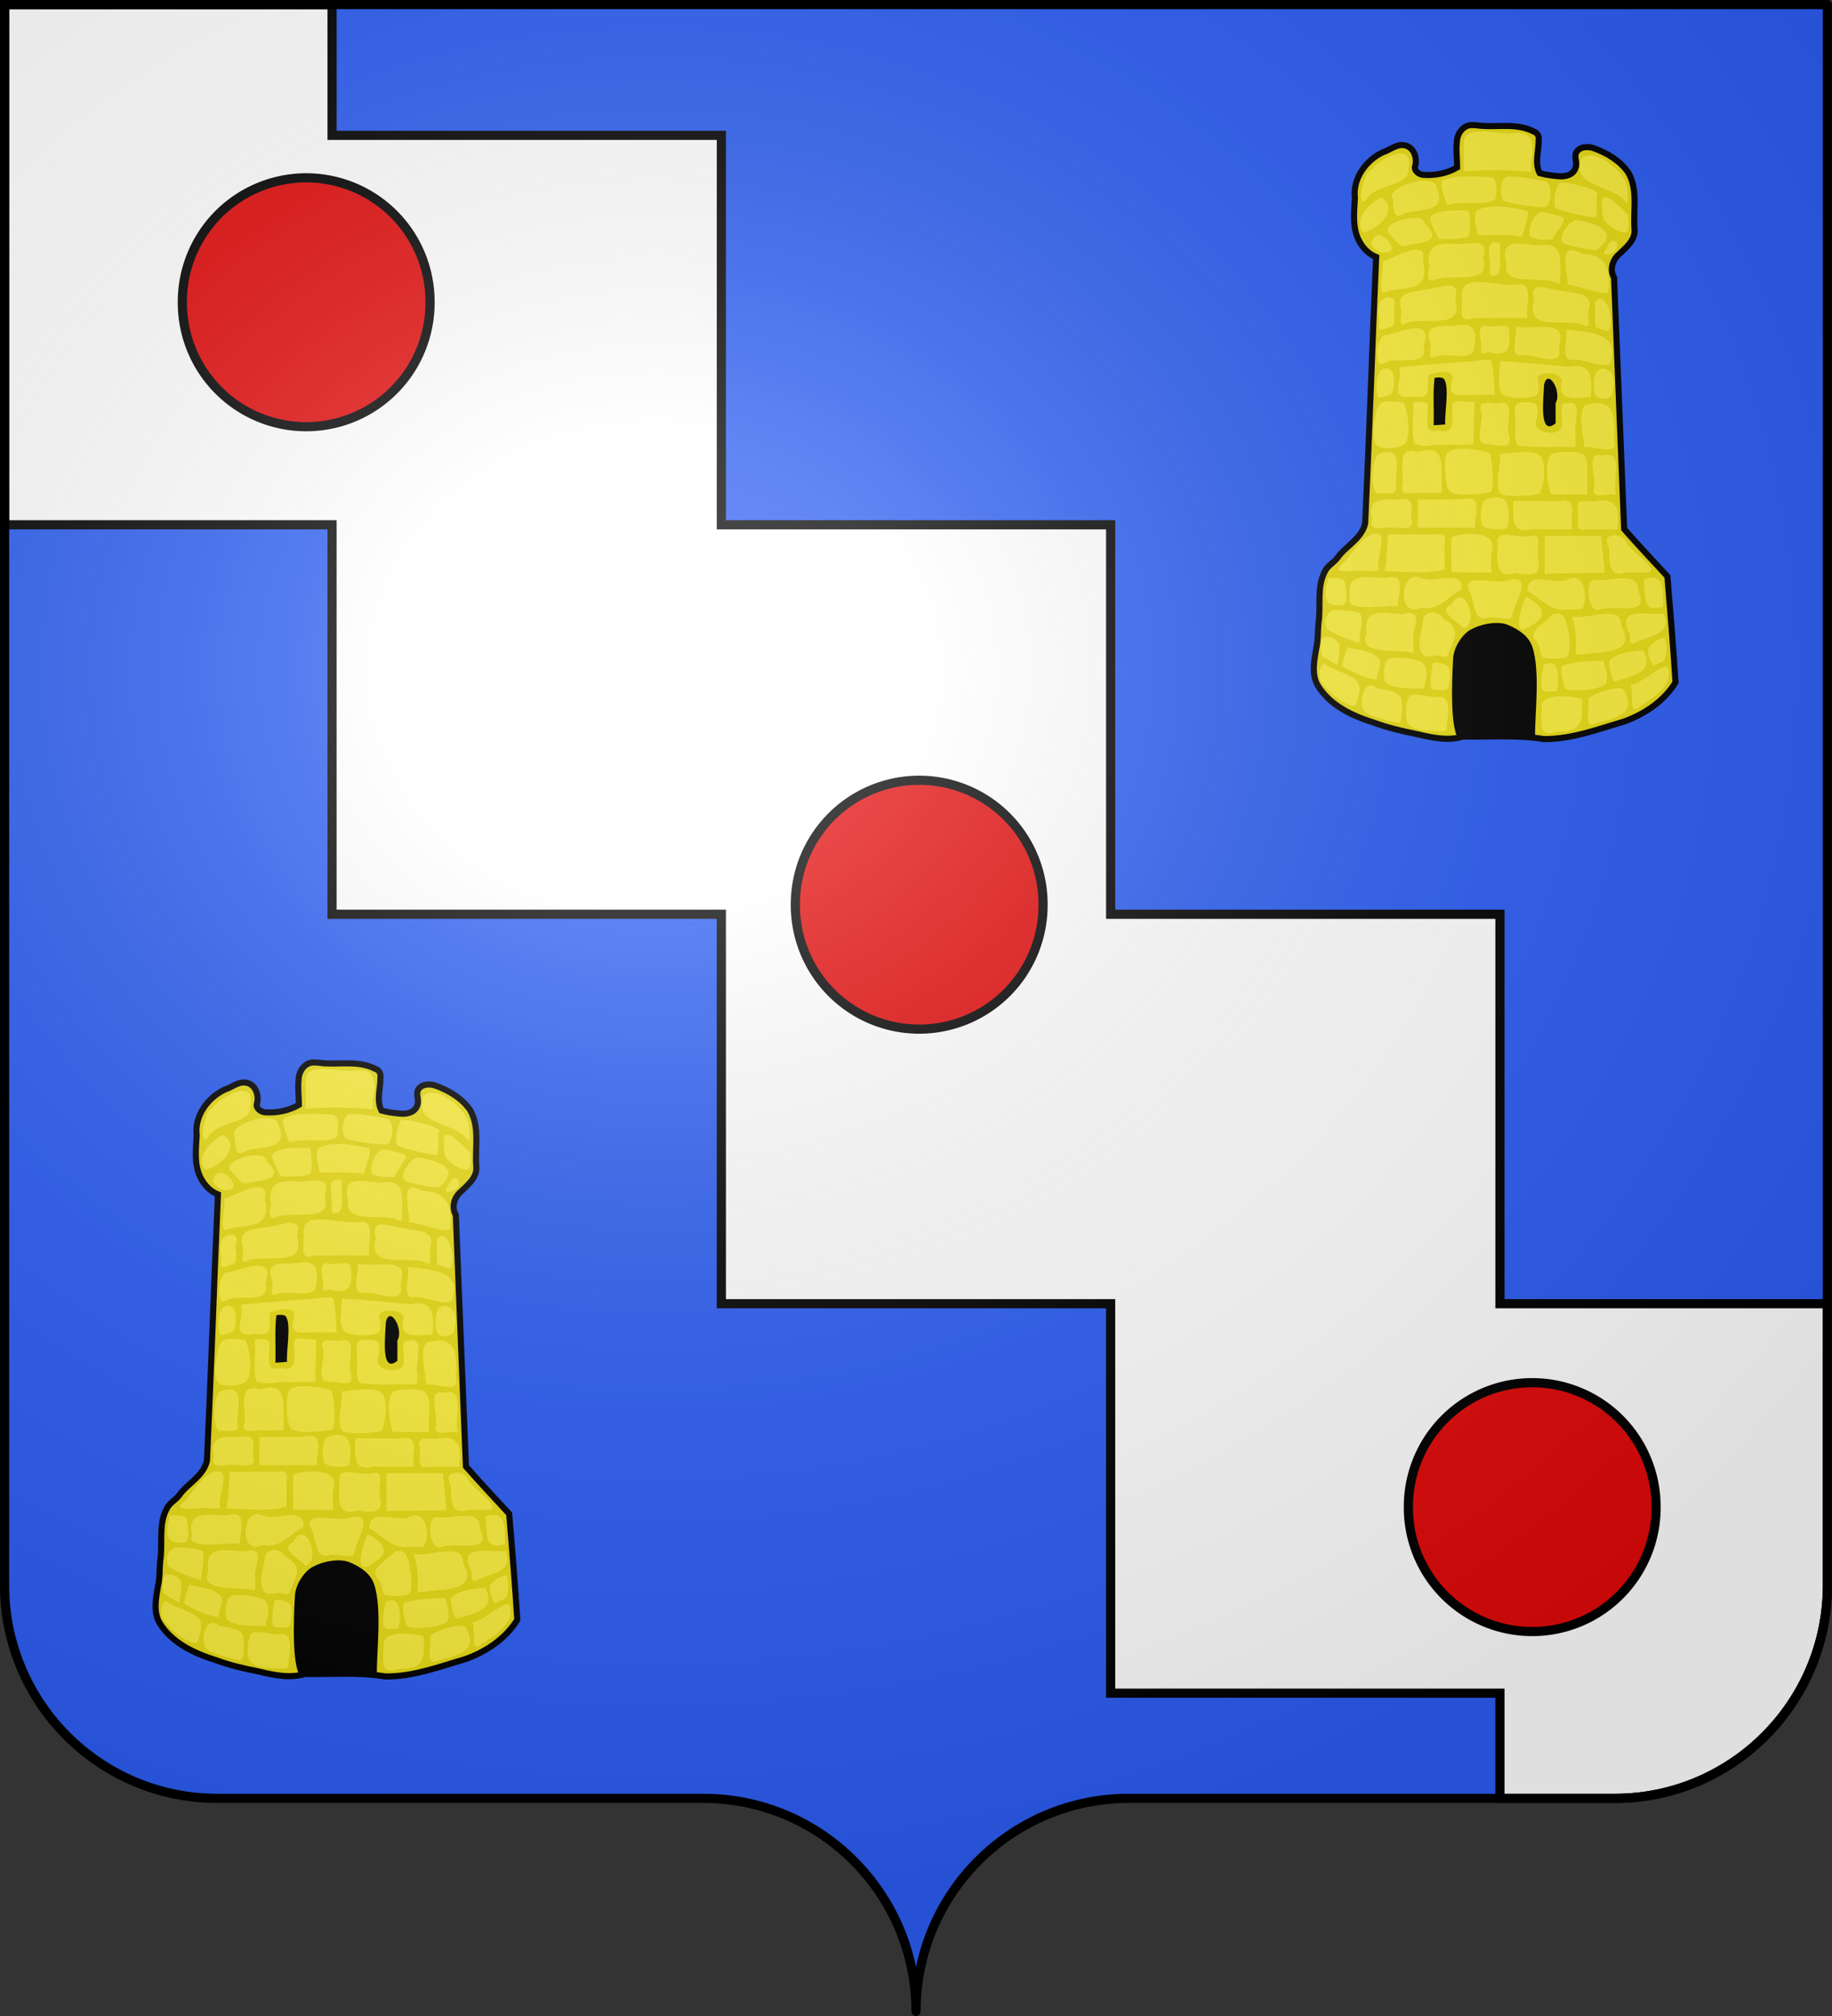 <?xml version="1.0" encoding="UTF-8" standalone="no"?>
<svg
   xmlns:dc="http://purl.org/dc/elements/1.1/"
   xmlns:cc="http://creativecommons.org/ns#"
   xmlns:rdf="http://www.w3.org/1999/02/22-rdf-syntax-ns#"
   xmlns:svg="http://www.w3.org/2000/svg"
   xmlns="http://www.w3.org/2000/svg"
   xmlns:xlink="http://www.w3.org/1999/xlink"
   xmlns:sodipodi="http://sodipodi.sourceforge.net/DTD/sodipodi-0.dtd"
   xmlns:inkscape="http://www.inkscape.org/namespaces/inkscape"
   height="660"
   width="600"
   version="1.0"
   id="svg2"
   sodipodi:version="0.32"
   inkscape:version="0.48.1 "
   sodipodi:docname="[En accolade] Simple.svg"
   inkscape:output_extension="org.inkscape.output.svg.inkscape"
   sodipodi:modified="true">
  <rect width="100%" height="100%" fill="#333333" stroke="none"/>
  <sodipodi:namedview
     inkscape:window-height="1018"
     inkscape:window-width="1920"
     inkscape:pageshadow="2"
     inkscape:pageopacity="0.0"
     guidetolerance="10.0"
     gridtolerance="10.0"
     objecttolerance="10.0"
     borderopacity="1.0"
     bordercolor="#666666"
     pagecolor="#ffffff"
     id="base"
     showgrid="false"
     height="660px"
     inkscape:zoom="1.2818182"
     inkscape:cx="434.65872"
     inkscape:cy="361.39558"
     inkscape:window-x="-8"
     inkscape:window-y="-8"
     inkscape:current-layer="layer2"
     inkscape:window-maximized="1" />
  <desc
     id="desc4">Flag of Canton of Valais (Wallis)</desc>
  <defs
     id="defs6">
    <linearGradient
       id="linearGradient2893">
      <stop
         style="stop-color:white;stop-opacity:0.314;"
         offset="0"
         id="stop2895" />
      <stop
         id="stop2897"
         offset="0.19"
         style="stop-color:white;stop-opacity:0.251;" />
      <stop
         style="stop-color:#6b6b6b;stop-opacity:0.125;"
         offset="0.6"
         id="stop2901" />
      <stop
         style="stop-color:black;stop-opacity:0.125;"
         offset="1"
         id="stop2899" />
    </linearGradient>
    <radialGradient
       inkscape:collect="always"
       xlink:href="#linearGradient2893"
       id="radialGradient11919"
       gradientUnits="userSpaceOnUse"
       gradientTransform="matrix(1.551,0,0,1.35,-227.894,-51.264)"
       cx="285.186"
       cy="200.448"
       fx="285.186"
       fy="200.448"
       r="300" />
  </defs>
  <g
     inkscape:groupmode="layer"
     id="layer1"
     inkscape:label="Fond écu"
     sodipodi:insensitive="true">
    <path
       id="path2014"
       style="fill:#2b5df2;fill-opacity:1;fill-rule:nonzero;stroke:none"
       d="m 300,658.499 c 0,-38.504 31.203,-69.754 69.65,-69.754 38.447,0 120.753,0 159.2,0 38.447,0 69.65,-31.25 69.65,-69.754 l 0,-517.492 -597,1.99e-5 -9.9e-6,517.492 c 0,38.504 31.203,69.754 69.65,69.754 38.447,0 120.753,0 159.2,0 38.447,0 69.65,31.25 69.65,69.754 z"
       sodipodi:nodetypes="cssccccssc"
       inkscape:connector-curvature="0" />
    <path
       style="fill:#ffffff;fill-opacity:1;fill-rule:evenodd;stroke:#000000;stroke-width:3;stroke-miterlimit:4;stroke-dasharray:none;display:inline"
       d="m 1.5,1.5 0,170.312 107.25,0 0,127.5 127.5,0 0,127.5 127.5,0 0,127.5 127.5,0 0,34.438 37.594,0 C 567.291,588.75 598.5,557.504 598.5,519 l 0,-92.188 -107.25,0 0,-127.5 -127.5,0 0,-127.5 -127.5,0 0,-127.5 -127.5,0 0,-42.812 -107.25,0 z"
       id="path2855-5"
       inkscape:connector-curvature="0" />
    <path
       sodipodi:type="arc"
       style="fill:#e20909;fill-opacity:1;fill-rule:evenodd;stroke:#000000;stroke-width:3.955;stroke-linecap:butt;stroke-linejoin:miter;stroke-miterlimit:4;stroke-opacity:1;stroke-dasharray:none"
       id="path3823"
       sodipodi:cx="128.33333"
       sodipodi:cy="136.52483"
       sodipodi:rx="53.439716"
       sodipodi:ry="53.439716"
       d="m 181.773,136.525 a 53.44,53.44 0 1 1 -106.879,0 53.44,53.44 0 1 1 106.879,0 z"
       transform="matrix(0.759,0,0,0.759,203.646,192.557)" />
    <path
       transform="matrix(0.759,0,0,0.759,404.414,389.779)"
       d="m 181.773,136.525 a 53.44,53.44 0 1 1 -106.879,0 53.44,53.44 0 1 1 106.879,0 z"
       sodipodi:ry="53.439716"
       sodipodi:rx="53.439716"
       sodipodi:cy="136.52483"
       sodipodi:cx="128.33333"
       id="path3033"
       style="fill:#e20909;fill-opacity:1;fill-rule:evenodd;stroke:#000000;stroke-width:3.955;stroke-linecap:butt;stroke-linejoin:miter;stroke-miterlimit:4;stroke-opacity:1;stroke-dasharray:none"
       sodipodi:type="arc" />
    <path
       sodipodi:type="arc"
       style="fill:#e20909;fill-opacity:1;fill-rule:evenodd;stroke:#000000;stroke-width:3.955;stroke-linecap:butt;stroke-linejoin:miter;stroke-miterlimit:4;stroke-opacity:1;stroke-dasharray:none"
       id="path3035"
       sodipodi:cx="128.33333"
       sodipodi:cy="136.52483"
       sodipodi:rx="53.439716"
       sodipodi:ry="53.439716"
       d="m 181.773,136.525 a 53.44,53.44 0 1 1 -106.879,0 53.44,53.44 0 1 1 106.879,0 z"
       transform="matrix(0.759,0,0,0.759,2.879,-4.664)" />
  </g>
  <g
     inkscape:groupmode="layer"
     id="layer2"
     inkscape:label="Meubles"
     sodipodi:insensitive="true">
    <g
       id="g4907"
       transform="matrix(0.23,0,0,0.23,25.687,314.69)">
      <path
         inkscape:connector-curvature="0"
         id="path4415"
         style="fill:#fcef3c;fill-opacity:1;stroke:none"
         d="m 336.566,146.121 c -11.074,-0.847 -19.539,8.588 -20.464,19.004 -2.259,13.312 -0.377,26.855 0.174,40.232 -13.023,8.386 -29.079,11.493 -44.471,12.056 -8.358,0.383 -20.001,-3.049 -20.047,-13.133 3.276,-10.441 0.73,-25.152 -11.118,-28.906 -10.886,-3.62 -19.526,5.193 -29.321,8.188 -24.138,10.646 -44.016,35.575 -40.929,63.105 0.136,12.713 -2.622,25.754 -0.627,38.629 1.545,19.278 12.25,38.436 30.957,45.344 -5.571,126.551 -9.871,253.172 -15.565,379.706 -3.973,21.479 -24.981,32.587 -38.044,48.084 -3.33,5.08 -7.227,9.146 -12.264,12.542 -15.794,14.624 -14.802,38.249 -14.998,58.125 0.435,10.927 -1.278,21.757 -2.2,32.485 1.729,25.404 -11.887,51.265 -2.328,75.983 14.137,25.864 41.287,41.345 68.205,51 20.39,6.88 40.832,14.412 62.16,17.853 24.889,5.398 51.271,13.982 76.599,6.018 37.971,0.911 76.358,-2.861 113.957,3.613 38.255,0.796 74.564,-13.112 110.769,-23.399 30.067,-10.148 58.79,-28.355 75.905,-55.745 -3.221,-49.877 -7.325,-99.691 -11.465,-149.499 -20.613,-22.427 -41.627,-44.501 -61.634,-67.471 -4.923,-119.407 -9.594,-238.823 -14.384,-358.235 -5.794,-10.545 -3.459,-24.094 5.177,-32.38 9.477,-10.71 24.916,-19.935 23.973,-36.272 -2.349,-26.702 5.423,-55.983 -8.651,-80.43 -9.836,-14.582 -25.697,-24.04 -41.379,-31.303 -8.796,-3.652 -22.346,-7.302 -28.663,1.946 -3.859,4.858 0.682,11.28 -0.625,17.024 0.152,10.613 -9.524,18.525 -19.699,18.483 -11.887,0.886 -23.536,-1.984 -35.16,-4.065 -8.224,-13.191 -2.948,-29.788 -2.64,-44.332 -0.049,-5.131 2.123,-12.066 -4.134,-14.384 -18.83,-11 -41.732,-8.223 -62.675,-8.51 -8.363,0.921 -16.189,-1.175 -24.391,-1.357 z" />
      <path
         inkscape:connector-curvature="0"
         id="path4417"
         style="fill:#e9db13;fill-opacity:1;stroke:none"
         d="m 419.34,196.522 c -0.112,4.771 -0.224,9.543 -0.336,14.314 -31.701,-3.169 -63.697,-3.105 -95.487,-1.126 0,-12.961 0,-25.923 0,-38.884 -2.102,-29.02 48.772,-12.834 67.391,-14.721 32.562,-5.648 32.89,14.967 28.432,40.416 z m -234.239,53.474 c -16.15,17.565 -4.765,-39.657 5.174,-40.719 13.013,-17.279 64.02,-45.013 54.212,-2.072 1.997,25.28 -46.946,19.24 -59.386,42.791 z m 370.819,-17.195 c 0.633,5.753 2.339,21.07 -0.367,23.25 -18.732,-29.719 -79.667,-20.246 -64.374,-64.004 16.263,-17.458 61.418,16.706 64.741,40.754 z m -255.972,25.301 c -7.216,-18.736 -11.5,-33.284 -6.031,-35.415 23.028,-8.972 50.299,-4.378 67.445,-4.538 9.515,-0.089 9.806,16.007 7.138,31.304 -13.612,11.128 -48.292,0.904 -68.552,8.649 z M 442.144,225.455 c 7.487,7.566 5.921,30.285 -2.262,35.466 -12.435,0.711 -47.381,-4.121 -59.764,-8.85 -6.502,-8.18 -4.471,-29.635 4.139,-34.236 6.461,-2.608 50.348,3.919 57.887,7.62 z M 239.3,269.591 C 218.629,282.948 225.599,256.19 220.947,244.85 c 2.193,-15.985 61.595,-32.806 63.686,-11.879 16.028,36.391 -22.678,29.926 -45.333,36.62 z m 275.17,-28.257 c -4.466,3.92 1.151,32.932 -4.679,34.657 -10.982,-1.485 -47.641,-8.542 -55.973,-14.376 -3.706,-9.743 0.172,-26.781 5.416,-35.075 8.246,-3.272 51.546,8.08 55.237,14.794 z m -333.538,55.664 c -15.785,-15.003 5.86,-41.152 25.016,-49.883 24.504,14.183 0.596,43.007 -25.016,49.883 z m 376.325,-25.432 c 0.271,7.16 2.934,19.567 -1.892,25.022 -6.35,2.498 -25.283,-6.651 -32.311,-17.556 -2.733,-4.996 -4.48,-27.27 -1.223,-31.7 6.219,-4.698 25.575,14.85 35.425,24.235 z m -144.074,-5.319 c 6.096,1.62 -4.225,25.484 -6.791,36.777 -20.611,-3.702 -41.6,-2.033 -62.422,-2.34 -3.327,-8.653 -7.186,-31.019 -2.236,-34.5 15.853,-11.15 54.231,-4.512 71.449,0.063 z m -83.372,35.947 c -5.685,4.536 -33.521,5.071 -42.205,3.432 -3.466,-6.801 -12.902,-24.961 -11.823,-30.382 6.516,-11.065 44.949,-10.395 54.349,-9.039 3.431,16.544 2.677,30.776 -0.321,35.989 z m 119.894,5.171 c -10.179,0.289 -22.882,0.061 -31.932,-4.539 -3.488,-9.443 3.897,-31.346 15.452,-34.847 3.89,-0.687 28.287,5.344 32.111,8.146 3.216,6.423 -11.873,20.771 -15.631,31.241 z m -203.733,7.036 c -13.299,6.894 -19.731,-7.31 -27.876,-14.804 -18.839,-14.685 47.042,-34.968 49.74,-15.384 25.649,24.732 0.194,27.125 -21.864,30.188 z m 266.89,7.644 c -5.36,0.686 -46.964,-6.07 -49.94,-11.896 -3.794,-10.962 13.411,-34.082 24.58,-30.267 14.025,2.261 33.575,7.795 38.48,17.65 3.234,6.497 -1.22,15.46 -13.121,24.514 z m -302.43,3.014 c -5.274,5.214 -25.117,-12.699 -17.176,-16.085 7.33,-25.368 46.032,18.135 17.176,16.085 z m 318.514,3.109 c -8.57,2.413 -5.634,-5.489 -2.362,-8.308 10.859,-27.144 27.816,2.687 2.362,8.308 z m -158.161,29.422 c -10.018,2.436 -10.894,0.339 -10.127,-8.514 1.926,-15.348 -10.59,-44.449 14.687,-37.069 -2.374,14.268 3.565,37.163 -4.56,45.583 z m -90.869,7.588 c -12.061,3.548 -5.775,-18.819 -5.49,-19.342 -5.801,-27.514 9.283,-34.82 35.904,-32.712 16.58,3.093 51.696,-12.352 40.335,19.947 12.571,42.751 -46.212,19.796 -70.749,32.108 z m 180.706,0.055 0,0 -0.151,4.52 -4.652,-0.783 c -21.033,-12.011 -77.901,7.438 -71.722,-28.788 -10.856,-35.823 21.53,-27.409 44.655,-24.638 38.314,-7.479 32.075,22.112 31.869,49.689 z m -250.612,17.408 c -10.472,-1.293 0.377,-33.314 -2.342,-44.33 13.874,-4.544 65.634,-34.458 57.556,-1.049 11.337,48.699 -28.961,34.704 -55.214,45.379 z m 318.989,-0.176 c -11.927,3.434 -39.863,-9.553 -57.687,-11.163 0.418,-18.981 -15.995,-64.358 20.084,-44.124 35.299,-0.244 42,25.17 37.603,55.287 z m -156.478,36.272 c -12.241,0.004 -24.483,0.035 -36.724,0.16 -22.867,8.703 -13.075,-16.002 -15.055,-28.91 -5.487,-39.467 53.845,-13.944 78.685,-18.931 26.105,-3.155 10.847,30.977 14.7,47.681 -13.869,0 -27.737,0 -41.606,0 z m -132.665,7.786 c -11.271,6.491 -3.584,-14.785 -5.837,-20.005 -8.233,-26.538 17.926,-24.774 37.629,-28.599 18.956,-2.247 48.449,-16.89 39.64,13.576 13.097,46.675 -45.087,24.147 -71.432,35.028 z M 500.845,408.732 c -2.195,5.919 6.049,29.036 -8.06,19.559 -26.42,-9.525 -82.009,11.07 -69.208,-34.414 -9.03,-30.79 20.654,-15.963 39.64,-13.734 19.648,3.868 46.171,1.789 37.628,28.589 z m -285.171,23.41 c -18.068,8.398 -11.268,-0.75 -12.608,-13.726 -1.56,-7.82 -1.524,-19.417 2.662,-24.057 6.841,-7.583 23.47,-8.64 18.751,8.352 -2.427,10.187 6.479,28.787 -8.805,29.43 z m 315.197,2.022 c -0.496,8.22 -14.536,-2.377 -20.298,-2.455 -0.083,-11.751 -0.166,-23.501 -0.248,-35.252 14.14,-19.567 27.416,21.038 20.546,37.707 z m -169.554,33.77 c -0.927,-3.224 -15.354,5.167 -13.284,-1.661 3.184,-11.948 -10.714,-40.308 9.266,-35.862 9.332,2.743 30.729,-6.26 30.486,5.806 2.981,22.596 0.087,38.423 -26.468,31.716 z m -80.048,6.406 c -11.672,5.585 -2.205,-15.926 -5.559,-19.843 -10.86,-28.631 15,-23.674 34.652,-24.729 24.506,-5.555 33.374,5.204 27.959,29.798 2.01,23.775 -41.484,6.362 -57.053,14.774 z m 177.884,-17.619 c 0,2.056 0,4.111 0,6.167 5.582,29.785 -39.675,3.731 -56.6,9.439 -14.02,-2.766 -2.235,-29.132 -4.979,-42.051 21.775,7.393 74.583,-12.718 61.579,26.445 z M 209.282,483.504 c -14.956,9.352 -9.843,-45.392 4.154,-40.293 23.164,-5.658 67.1,-25.882 52.824,15.958 7.428,31.799 -39.504,12.424 -56.979,24.335 z m 323.599,-2.923 c -2.412,14.436 -42.919,-6.393 -57.652,-2.063 -15.382,-2.472 -1.588,-34.005 -6.625,-43.45 29.049,4.335 77.247,2.548 64.277,45.513 z m -280.181,49.781 c -39.319,6.781 -14.746,-21.638 -21.547,-41.581 34.299,-3.121 71.155,-6.26 105.52,-8.611 12.346,-1.64 25.377,-3.436 26.218,0.054 2.438,10.125 4.156,28.826 4.518,48.025 -12.192,0 -24.385,0 -36.577,0 -14.753,0.966 -30.493,2.864 -24.81,-17.118 8.143,-22.242 -21.475,-15.738 -32.743,-11.316 -4.195,14.017 7.952,36.113 -20.578,30.547 z m 251.667,-0.029 0,0 -0.437,1.722 -5.664,-0.291 c -22.53,2.091 -42.599,2.338 -35.221,-24.25 -0.773,-12.86 -30.569,-12.463 -35.021,-4.62 1.58,9.833 4.476,23.182 -1.772,26.147 -11.044,5.24 -41.17,5.112 -48.317,-2.805 -7.654,-8.48 -3.342,-30.5 -2.493,-46.166 32.322,1.9 64.563,5.09 96.812,7.972 33.602,-6.309 33.914,14.405 32.112,42.292 z m -288.743,-1.454 c -3.568,1.723 -13.096,3.647 -14.452,2.243 -2.199,-6.376 -3.658,-26.838 2.592,-35.668 3.283,-4.639 9.834,-6.932 15.42,-2.74 8.607,6.458 5.375,38.967 -3.56,36.165 z m 318.919,-30.393 c 4.99,10.598 0.871,19.166 0.169,29.787 -5.563,5.875 -16.84,7.327 -21.93,2.766 -6.379,-5.717 -5.103,-26.137 -1.266,-34.119 5.843,-10.19 17.694,-6.428 23.026,1.566 z m -238.141,68.889 c -5.026,0.603 -10.093,0.728 -15.142,1.041 0.801,-20.21 -1.185,-43.04 1.33,-61.639 4.742,-0.718 10.399,-0.997 12.349,1.791 7.254,10.372 0.246,45.463 1.463,58.806 z M 453.595,539.955 c 0,8.826 0,17.652 0,26.479 -22.517,18.437 -15.699,-33.776 -15.229,-50.328 4.673,-23.723 24.229,8.545 15.229,23.849 z m -65.858,44.855 0.03,1.489 c 7.241,23.653 -19.326,10.832 -32.808,11.992 -18.765,-0.012 -1.402,-35.548 -7.126,-48.216 -4.42,-17.074 16.698,-7.929 26.743,-10.152 24.081,-5.168 7.543,31.217 13.161,44.888 z m -92.112,14.52 c -12.158,-2.056 -26.789,5.137 -41.881,-1.263 -5.512,-7.418 -1.122,-43.121 -2.62,-58.288 -0.507,-1.788 25.488,-5.132 20.696,6.483 1.716,12.934 -7.713,39.921 15.818,32.418 27.129,7.459 18.336,-19.714 19.177,-34.891 -0.322,-12.704 22.157,-3.105 31.768,-6.092 -0.435,20.313 -0.864,40.627 -1.29,60.94 -13.889,0.23 -27.778,0.461 -41.668,0.691 z m 187.08,-12.018 c -0.319,5.019 0.146,10.161 -0.839,15.119 -26.118,-0.625 -55.78,1.245 -80.643,-2.089 -5.826,-4.469 -4.988,-15.63 -4.224,-26.719 1.172,-10.691 -4.102,-27.689 2.366,-33.194 3.571,-2.242 22.183,-2.378 26.031,0.375 4.098,3.847 3.269,12.514 2.299,21.318 -11.19,22.103 36.993,27.34 35.35,8.709 2.797,-9.056 -5.982,-30.538 5.088,-30.712 28.713,-6.957 9.785,31.306 14.571,47.195 z M 237.428,599.276 c -10.161,6.193 -31.961,6.629 -38.061,0.627 -9.183,-9.036 -2.42,-42.468 1.874,-54.553 3.616,-10.175 20.197,-8.467 36.502,-6.421 5.13,8.837 12.845,52.326 -0.315,60.347 z m 299.876,-6.128 c 8.107,23.719 -31.271,6.175 -42.098,9.7 0.014,-11.257 -13.582,-60.952 6.334,-61.504 38.284,-9.053 37.547,22.567 35.764,51.804 z m -244.81,73.923 c -9.43,1.255 -18.997,0.42 -28.476,0.705 -9.63,-2.825 -32.7,7.458 -28.207,-9.141 4.702,-19.092 -11.978,-59.456 22.892,-49.02 43.54,-14.764 30.917,28.872 33.791,57.457 z m -66.046,-14.721 -0.037,1.767 -0.043,2.031 c 5.284,18.217 -14.521,10.807 -25.724,12.184 -10.731,-3.179 -8.636,-51.945 1.619,-56.147 33.599,-11.7 25.356,16.988 24.185,40.165 z m 133.807,-41.165 c 3.584,5.372 7.289,53.429 0.746,55.587 -15.36,3.09 -51.188,6.18 -58.299,-1.853 -7.479,-8.449 -7.735,-48.011 -2.583,-54.33 8.215,-10.077 47.826,-5.184 60.137,0.596 z m 138.697,45.612 c 0.11,4.401 0.22,8.802 0.33,13.202 -17.231,-0.04 -34.463,0.108 -51.692,-0.14 -3.752,-9.154 -11.325,-46.352 1.043,-57.436 5.676,-3.875 37.989,-4.517 44.407,0.118 9.015,7.856 6.511,27.151 5.913,44.255 z m 41.374,11.952 -0.013,1.807 -1.561,0 c -9.66,-3.023 -32.369,7.283 -30.164,-7.859 5.067,-15.604 -14.297,-55.737 13.16,-48.319 30.986,-7.671 12.175,36.878 18.578,54.372 z m -108.948,-0.395 c -8.896,3.843 -43.465,4.993 -53.512,1.464 -12.536,-8.851 -1.125,-40.128 -3.032,-57.63 17.714,-0.88 47.227,-7.56 57.961,3.154 8.3,11.186 5.251,42.193 -1.417,53.012 z m -91.52,37.362 c -0.114,3.845 -0.229,7.69 -0.343,11.535 -27.29,10e-5 -54.581,2.1e-4 -81.871,4.4e-4 0.102,-13.341 0.203,-26.683 0.305,-40.024 20.87,0.037 41.74,-0.064 62.608,-0.419 23.163,-6.75 22.868,9.381 19.302,28.909 z m -91.261,-8.437 c 0.015,1.918 0.029,3.836 0.044,5.754 5.986,18.64 -11.435,14.05 -24.064,14.217 -11.273,-3.145 -38.34,8.665 -31.602,-11.444 -8.157,-30.487 14.226,-29.848 37.19,-28.288 16.924,-4.402 21.347,3.939 18.432,19.761 z m 136.325,-14.598 c 3.395,10.256 2.89,23.557 0.356,34.417 -0.951,4.075 -27.186,2.299 -32.238,-0.668 -7.49,-4.399 -5.55,-21.251 -2.481,-35.98 10.234,-9.213 30.753,-8.676 34.363,2.231 z m 157.353,32.763 0.153,2.005 0.155,2.025 c -14.761,10e-5 -29.522,10e-5 -44.282,3.3e-4 -18.33,5.649 -10.664,-14.5 -11.99,-25.726 -5.744,-18.366 10.624,-14.192 23.133,-13.952 28.629,-6.388 37.196,7.979 32.832,35.647 z m -65.208,-15.892 c 0.051,6.641 0.102,13.281 0.152,19.922 -18.836,-0.062 -37.677,0.187 -56.509,-0.303 -31.058,8.415 -27,-18.036 -26.393,-40.11 21.439,-0.131 42.879,0.235 64.318,0.396 16.893,-4.032 21.367,4.333 18.432,20.094 z m -180.789,54.109 c -0.014,7.657 0.042,15.314 -0.144,22.97 -29.337,8.618 -72.313,0.417 -106.878,2.513 -10.173,-3.803 -53.083,6.157 -42.85,-6.743 16.371,-13.237 27.037,-39.268 46.478,-45.673 32.974,-8.053 -7.438,53.505 16.221,57.606 5.278,-16.497 4.292,-40.413 6.794,-57.634 23.407,0 46.815,0 70.223,0 17.389,-5.017 7.708,17.036 10.156,26.961 z m 289.172,27.028 c -10.468,0.324 -20.944,0.372 -31.417,0.422 -26.123,8.232 -22.554,-16.335 -23.703,-35.624 -13.495,-20.672 17.347,-22.099 23.906,-8.818 3.781,11.863 50.64,41.888 31.213,44.02 z M 362.152,754.912 c 0.135,8.755 0.271,17.51 0.406,26.266 -18.943,-0.221 -37.886,-0.399 -56.829,-0.572 0,-16.614 0,-33.228 0,-49.843 14.543,-6.518 70.681,-11.806 56.423,24.149 z m 123.884,27.032 c -15.813,0.268 -31.647,0.085 -47.45,0.778 0,-17.933 0,-35.865 0,-53.798 26.79,0 53.581,0 80.371,0 1.795,17.556 3.243,35.154 5.356,52.674 -12.759,0.115 -25.518,0.231 -38.278,0.346 z m -56.9,-26.06 c 0,2.216 0,4.433 0,6.649 6.917,24.08 -11.95,22.804 -31.235,19.192 -35.465,10.625 -24.657,-24.905 -26.595,-47.442 2.737,-14.571 33.606,-1.324 47.675,-5.36 17.389,-5.017 7.708,17.036 10.156,26.961 z M 130.404,789.052 c 14.116,-0.781 22.198,-0.051 23.348,4.3 2.959,11.198 5.158,32.635 -2.071,33.637 -11.862,1.645 -18.855,-0.117 -22.072,-4.185 -5.876,-7.43 -2.167,-21.827 0.795,-33.753 z m 476.952,40.331 c -31.684,10.183 -24.054,-15.85 -27.775,-38.741 30.169,-10.811 27.507,16.575 27.775,38.741 z m -377.78,0.295 c -11.668,-4.201 -78.428,9.883 -67.884,-12.785 -8.023,-37.553 26.509,-28.229 50.642,-28.06 30.018,-8.51 17.908,21.253 17.241,40.845 z m 32.858,1.192 c -34.494,17.743 -31.154,-58.319 2.188,-41.362 17.916,6.578 57.421,-13.96 55.999,15.571 -19.84,9.802 -32.185,31.432 -58.187,25.79 z m 268.215,0.923 0,0 -4.804,0.13 -4.512,0.133 c -22.357,13.898 -25.951,-40.517 -12.923,-40.789 21.198,4.409 63.475,-15.206 63.123,15.447 16.33,33.488 -20.745,23.105 -40.883,25.079 z m -39.909,1.288 c -6.058,-0.143 -12.369,1.782 -18.319,0.037 -25.883,5.347 -38.434,-15.797 -58.177,-25.815 -1.074,-29.306 37.862,-9.128 55.999,-15.571 28.012,-15.074 30.8,33.763 20.498,41.349 z m -99.109,12.44 c -8.878,4.111 -22.583,-2.554 -33.247,-0.38 -21.638,6.804 -19.061,-20.446 -25.457,-33.991 -18.63,-32.023 33.765,-12.703 51.068,-18.423 42.517,-12.185 10.686,31.647 7.637,52.794 z m -68.626,14.817 c -3.923,-7.41 -39.586,-23.77 -17.343,-33.527 17.791,-34.762 41.591,26.338 17.343,33.527 z m 97.169,-4.255 c -31.288,23.127 -14.487,-27.69 -8.317,-40.547 21.531,11.038 34.588,26.231 8.317,40.547 z m -245.272,24.693 c -15.565,-3.631 -31.868,-10.796 -45.437,-18.63 -7.225,-8.345 -2.8,-23.96 7.942,-27.371 5.123,-1.627 33.602,1.389 38.113,4.348 6.643,7.636 -1.017,26.88 -0.618,41.653 z m 389.942,1.359 c -7.255,3.555 -3.297,-12.212 -5.747,-15.162 -19.275,-38.318 25.86,-24.859 48.956,-27.691 13.669,31.109 -23.03,31.868 -43.209,42.853 z m -313.031,-2.427 c -0.195,5.206 0.399,11.336 -0.338,15.976 -19.848,-6.491 -81.88,3.769 -66.235,-27.833 -6.634,-37.258 24.014,-29.191 50.317,-27.651 34.933,-8.574 12.402,20.359 16.256,39.509 z m 249.032,16.779 c -5.931,0.509 -11.863,1.014 -17.788,1.587 0.185,-18.455 1.163,-36.912 -5.961,-54.421 21.914,5.441 71.355,-19.061 70.605,13.14 21.342,37.871 -21.846,36.796 -46.856,39.694 z m -200.39,2.121 c -1.979,5.739 -15.213,-1.339 -19.742,0.94 -29.248,7.575 -19.565,-29.556 -15.468,-46.783 -1.534,-17.658 21.429,-19.609 28.557,-6.045 28.683,15.509 15.179,29.257 6.653,51.888 z m 169.617,2.466 c -4.101,2.78 -27.903,3.268 -33.449,1.217 -5.948,-4.351 -2.512,-17.245 -12.872,-26.855 -7.021,-12.473 18.661,-24.385 26.245,-34.989 21.381,-6.697 20.183,18.361 23.61,32.283 0.223,10.689 2.12,23.116 -3.534,28.344 z M 146.39,884.102 c 0.939,3.582 -1.415,25.3 -3.263,28.614 l -20.232,-11.738 c -3.935,-2.283 -3.953,-22.374 -0.513,-25.839 5.956,-5.679 20.699,-0.464 24.008,8.963 z m 463.538,19.448 c -2.466,5.813 -11.993,6.52 -16.586,10.521 -2.615,-4.289 -11.135,-20.761 -6.226,-26.683 6.165,-7.437 11.601,-10.868 22.213,-13.707 2.93,8.594 4.144,21.515 0.6,29.868 z m -407.022,0.306 c 5.637,6.091 -3.5,19.472 -3.115,29.201 -12.657,0.281 -26.859,-6.852 -47.833,-17.289 -4.241,-2.11 3.122,-18.839 5.726,-29.038 4.719,4.126 31.498,2.298 45.221,17.126 z m 336.554,31.884 c -5.346,3.069 -11.269,-27.519 -8.36,-30.083 13.879,-12.232 38.825,-13.121 48.285,-14.13 15.761,33.05 -14.146,35.407 -39.925,44.213 z m -272.435,7.617 c -0.411,1.114 0.615,3.856 -1.607,2.918 -16.344,-0.811 -53.606,1.308 -55.398,-13.519 -1.162,-13.568 0.271,-23.882 6.402,-28.595 8.384,-4.638 36.968,-0.442 46.457,3.763 8.938,6.001 9.024,18.838 4.147,35.432 z m 257.971,-3.442 c -10.692,8.716 -44.14,11.133 -57.033,6.834 -2.375,-3.394 -9.22,-31.261 -3.683,-33.229 17.227,-6.125 50.046,-7.61 58.077,-6.944 4.342,13.788 7.055,27.111 2.64,33.339 z m -246.003,-29.241 c 3.513,-3.449 16.559,-0.51 21.66,3.819 6.146,5.216 1.923,24.818 0.268,31.59 -3.856,4.082 -13.958,2.363 -21.819,1.259 -5.752,-0.808 -1.933,-28.465 -0.11,-36.669 z m 176.19,39.141 0,0 -12.1,0.606 c -16.495,3.584 -6.652,-31.168 -5.827,-38.114 25.575,-13.454 21.522,29.882 17.927,37.508 z m -284.875,17.861 c -4.031,13.127 -52.061,-22.791 -52.246,-38.293 -1.046,-6.143 1.256,-15.667 5.819,-18.961 17.292,12.242 43.342,15.121 49.618,28.925 2.94,6.466 0.959,15.359 -3.191,28.33 z m 399.189,7.278 c -9.814,6.741 -4.644,-29.702 -8.572,-34.32 15.773,-0.099 48.919,-35.013 53.38,-23.092 7.696,27.843 -25.908,44.301 -44.808,57.412 z M 234.047,958.862 c 2.128,5.205 2.3,32.605 -2.262,36.035 -6.399,0.378 -47.431,-10.048 -51.28,-18.273 -7.085,-15.584 2.314,-45.437 19.122,-31.147 13.798,3.4 29.431,4.092 34.42,13.385 z m 273.388,38.214 c -13.642,3.516 -3.879,-26.453 -6.59,-36.68 6.795,-7.188 46.869,-20.982 51.248,-11.282 18.916,37.211 -18.138,38.83 -44.658,47.962 z m -109.234,-6.189 c 2.472,15.582 -4.544,11.893 -16.316,12.091 0.042,-41.286 -0.321,-82.571 -0.587,-123.856 -4.082,-18.456 3.112,-31.38 19.927,-12.198 0.154,41.321 -2.046,82.646 -3.024,123.964 z m -23.729,-41.367 c 0.09,13.08 0.181,26.16 0.271,39.24 5.631,17.077 -8.166,14.857 -20.375,14.215 -0.116,-42.639 -0.232,-85.277 -0.349,-127.916 -4.302,-17.059 4.322,-21.228 20.083,-18.28 -0.042,30.914 0.167,61.828 0.37,92.741 z m -27.263,-19.086 c 0.158,23.504 0.317,47.008 0.475,70.513 -24.032,13.829 -14.653,-25.529 -16.09,-41.423 5.161,-31.753 -12.033,-73.919 7.402,-98.825 18.312,0.983 2.691,51.143 8.213,69.735 z m -22.91,28.211 c 0.104,12.746 0.208,25.493 0.312,38.239 -11.941,22.465 -21.175,-15.265 -14.789,-30.115 2.47,-30.839 -9.811,-67.822 13.418,-93.036 0.535,28.301 0.826,56.607 1.06,84.912 z m 100.394,41.692 c 0.587,6.203 -1.934,5.626 -8.047,3.853 -21.361,2.725 -7.176,-39.262 -11.828,-65.081 4.526,-15.985 -6.399,-92.092 17.109,-48.674 7.994,35.943 1.19,73.351 2.766,109.901 z m -125.635,4.5 0,1e-4 -3.891,2.126 c -19.174,-0.573 -44.248,0.687 -52.404,-12.735 -2.947,-7.363 -2.014,-30.796 3.27,-37.249 8.58,-6.545 33.517,4.007 44.346,0.689 17.656,0.383 8.427,33.176 8.679,47.168 z m 192.337,-43.765 c 1.582,27.673 2.187,47.113 -31.963,46.129 l -5.663,0.891 c -26.288,9.405 -18.822,-19.227 -19.203,-34.329 -4.09,-22.528 45.308,-17.297 56.83,-12.69 z m -56.676,57.151 c 31.316,1.367 64.224,-8.858 94.216,-17.902 38.091,-9.408 75.072,-28.674 96.252,-62.831 -3.191,-50.366 -7.348,-100.706 -11.57,-151.004 -19.884,-21.736 -41.689,-44.527 -61.602,-67.407 -4.897,-119.289 -9.584,-238.588 -14.355,-357.883 -15.37,-32.445 28.926,-37.824 29.289,-66.741 -3.028,-32.559 8.89,-73.122 -21.172,-96.322 -14.309,-12.459 -55.17,-37.779 -64.034,-11.275 8.173,37.016 -21.841,31.411 -49.974,25.823 -7.896,-11.725 -0.047,-37.422 -1.817,-54.208 -15.769,-17.401 -55.982,-12.579 -81.178,-13.207 -42.497,-9.344 -36.194,30.296 -34.777,58.971 -8.674,7.078 -60.111,20.886 -60.024,-0.436 6.635,-23.788 -13.261,-41.142 -35.519,-25.364 -29.967,9.766 -55.23,38.537 -49.881,71.517 -4.316,31.18 -2.492,67.878 29.857,82.065 -5.318,124.884 -9.999,249.797 -15.14,374.69 -1.15,24.592 -31.018,37.421 -43.091,57.508 -32.509,20.048 -17.788,62.734 -24.991,94.763 3.126,29.002 -16.781,65.295 4.163,88.99 26.411,35.437 70.754,45.12 110.479,57.819 30.276,4.185 62.261,18.529 92.385,8.86 37.499,1.058 75.628,-3.005 112.484,3.572 z" />
      <path
         inkscape:connector-curvature="0"
         style="fill:none;stroke:none"
         d="m 80.708,552.202 c 5.134,1.193 10.352,2.457 15.349,0.853 8.64,0.244 17.424,-0.692 25.916,0.823 l 0,0 0,0 c 3.126,0.137 6.321,-0.228 9.5,-0.855"
         id="path4885"
         transform="matrix(4.34,0,0,4.34,-94.684,-1385.799)" />
      <path
         inkscape:connector-curvature="0"
         style="fill:none;stroke:none"
         d="m 131.472,553.023 c 4.159,-0.82 8.291,-2.088 12.207,-3.269 8.776,-2.167 17.296,-6.606 22.176,-14.476 -0.735,-11.604 -1.693,-23.202 -2.666,-34.791 -4.581,-5.008 -9.605,-10.259 -14.193,-15.53 -1.128,-27.484 -2.208,-54.97 -3.307,-82.455 -3.541,-7.475 6.664,-8.715 6.748,-15.377 -0.698,-7.502 2.048,-16.847 -4.878,-22.192 -3.297,-2.87 -12.711,-8.704 -14.753,-2.598 1.883,8.528 -5.032,7.237 -11.514,5.949 -1.819,-2.702 -0.011,-8.622 -0.419,-12.489 -3.633,-4.009 -12.898,-2.898 -18.703,-3.043 -9.791,-2.153 -8.339,6.98 -8.013,13.587 -1.999,1.631 -13.849,4.812 -13.829,-0.1 1.529,-5.481 -3.055,-9.479 -8.183,-5.844 -6.904,2.25 -12.725,8.879 -11.492,16.477 -0.994,7.184 -0.574,15.639 6.879,18.908 -1.225,28.773 -2.304,57.552 -3.488,86.327 -0.265,5.666 -7.147,8.622 -9.928,13.25 -7.49,4.619 -4.098,14.454 -5.758,21.833 0.72,6.682 -3.866,15.044 0.959,20.503 6.085,8.165 16.301,10.396 25.454,13.321 1.954,0.27 3.939,0.724 5.937,1.188"
         id="path4883"
         transform="matrix(4.34,0,0,4.34,-94.684,-1385.799)" />
      <path
         inkscape:connector-curvature="0"
         style="fill:none;stroke:none"
         d="m 145.608,455.942 c 1.868,5.465 -7.205,1.423 -9.699,2.235 0.003,-2.594 -3.129,-14.043 1.459,-14.17 8.82,-2.086 8.651,5.199 8.24,11.935 l 0,0"
         id="path4763"
         transform="matrix(4.34,0,0,4.34,-94.684,-1385.799)" />
      <path
         inkscape:connector-curvature="0"
         style="fill:none;stroke:none"
         d="m 76.518,457.354 c -2.341,1.427 -7.364,1.527 -8.769,0.144 -2.116,-2.082 -0.558,-9.784 0.432,-12.569 0.833,-2.344 4.653,-1.951 8.41,-1.479 1.182,2.036 2.959,12.056 -0.073,13.904 l 0,0 0,0"
         id="path4761"
         transform="matrix(4.34,0,0,4.34,-94.684,-1385.799)" />
      <path
         inkscape:connector-curvature="0"
         style="fill:none;stroke:none"
         d="m 133.028,454.598 c -0.074,1.156 0.034,2.341 -0.193,3.483 -6.018,-0.144 -12.852,0.287 -18.58,-0.481 -1.342,-1.03 -1.149,-3.601 -0.973,-6.156 0.27,-2.463 -0.945,-6.38 0.545,-7.648 0.823,-0.516 5.111,-0.548 5.998,0.086 0.944,0.886 0.753,2.883 0.53,4.912 -2.578,5.092 8.523,6.299 8.145,2.006 0.644,-2.086 -1.378,-7.036 1.172,-7.076 6.615,-1.603 2.254,7.213 3.357,10.874 l 0,0"
         id="path4759"
         transform="matrix(4.34,0,0,4.34,-94.684,-1385.799)" />
      <path
         inkscape:connector-curvature="0"
         style="fill:none;stroke:none"
         d="m 89.926,457.367 c -2.801,-0.474 -6.172,1.183 -9.649,-0.291 -1.27,-1.709 -0.258,-9.935 -0.604,-13.429 -0.117,-0.412 5.872,-1.182 4.768,1.494 0.395,2.98 -1.777,9.198 3.644,7.469 6.251,1.719 4.224,-4.542 4.418,-8.039 -0.074,-2.927 5.105,-0.715 7.319,-1.404 -0.1,4.68 -0.199,9.36 -0.297,14.04 l -9.6,0.159 0,0 0,0"
         id="path4757"
         transform="matrix(4.34,0,0,4.34,-94.684,-1385.799)" />
      <path
         inkscape:connector-curvature="0"
         style="fill:none;stroke:none"
         d="m 111.148,454.021 0.007,0.343 c 1.668,5.449 -4.453,2.496 -7.559,2.763 -4.323,-0.003 -0.323,-8.19 -1.642,-11.109 -1.018,-3.934 3.847,-1.827 6.161,-2.339 5.548,-1.191 1.738,7.192 3.032,10.342 l 1e-5,0 0,0"
         id="path4755"
         transform="matrix(4.34,0,0,4.34,-94.684,-1385.799)" />
      <g
         id="g4898"
         style="fill:#000000;stroke:none">
        <path
           inkscape:connector-curvature="0"
           id="path4753"
           d="m 454.171,540.032 0,28.625 c -24.343,19.931 -16.972,-36.514 -16.464,-54.408 5.052,-25.646 26.193,9.238 16.464,25.783 l 0,0"
           style="fill:#000000;fill-opacity:1;stroke:none" />
        <path
           inkscape:connector-curvature="0"
           id="path4751"
           d="m 297.035,570.238 c -5.506,0.66 -11.056,0.798 -16.587,1.14 0.878,-22.138 -1.299,-47.146 1.457,-67.518 5.194,-0.787 11.391,-1.092 13.527,1.962 7.946,11.362 0.269,49.8 1.602,64.416 l 0,0"
           style="fill:#000000;stroke:none" />
        <path
           sodipodi:nodetypes="cscsscc"
           inkscape:connector-curvature="0"
           id="path4896"
           d="m 313.792,1014.127 c -8.258,-18.086 -8.115,-65.447 -5.532,-110.933 1.011,-17.81 15.724,-37.577 27.089,-41.903 15.545,-8.324 37.816,-10.998 50.368,-5.926 16.445,6.646 30.172,16.572 35.131,30.898 12.262,35.425 3.117,100.885 4.181,128.885 -15.35,-1.108 -107.625,0.645 -111.236,-1.022 z"
           style="fill:#000000;stroke:none" />
      </g>
      <path
         style="fill:none;stroke:#000000;stroke-width:8.681;stroke-miterlimit:4;stroke-dasharray:none"
         d="m 334.469,144.094 c -12.577,0.247 -20.846,12.865 -20.906,24.594 -1.485,11.834 0.468,24.23 0.406,35.719 -14.394,8.463 -31.883,11.835 -48.438,10.562 -6.315,-0.557 -14.115,-6.372 -11.031,-13.375 2.616,-11.381 -2.517,-26.119 -15,-28.625 -11.547,-2.442 -20.966,6.562 -31.344,9.844 -24.149,11.463 -43.176,37.403 -39.75,65.125 -1.159,20.397 -3.938,42.167 5.938,60.938 5.205,10.187 13.587,18.795 24.312,23.094 -5.615,126.314 -9.694,252.714 -15.656,379 -4.959,22.143 -27.962,32.354 -40.062,49.844 -5.427,6.791 -13.943,10.778 -17.531,19.156 -11.808,22.524 -5.055,49.065 -8.969,73.375 -1.128,11.948 -0.341,24.013 -3.118,35.791 -2.887,17.317 -7.062,37.063 2.399,53.053 17.563,28.411 49.622,43.151 80.488,52.821 19.352,7.069 39.223,11.745 59.424,15.716 21.724,5.138 44.951,10.578 66.932,3.713 38.22,0.766 76.832,-2.646 114.688,3.625 39.446,0.434 76.963,-13.934 114.189,-24.844 29.345,-10.563 56.916,-28.912 73.499,-55.781 -3.202,-50.339 -7.354,-100.612 -11.562,-150.875 -20.586,-22.479 -41.587,-44.46 -61.594,-67.406 -4.924,-119.338 -9.586,-238.688 -14.375,-358.031 -6.66,-11.197 -2.104,-25.649 7.438,-33.375 9.74,-9.438 22.759,-19.734 21.75,-34.844 -2.267,-27.118 5.375,-56.802 -9.031,-81.438 -11.63,-16.643 -29.992,-27.508 -48.781,-34.312 -8.89,-3.253 -21.785,-2.57 -25.875,7.406 -1.924,6.862 2.487,13.965 -0.438,20.781 -3.402,10.134 -15.129,12.604 -24.594,11.5 -8.863,-0.591 -18.091,-2.043 -26.438,-4.344 -7.475,-14.766 -1.037,-31.525 -1.406,-47.156 0.97,-5.301 -1.98,-10.613 -7.281,-12.125 -22.553,-11.823 -48.975,-6.335 -73.369,-7.95 -4.951,-0.554 -9.921,-1.226 -14.912,-1.175 z"
         id="path4903"
         inkscape:connector-curvature="0" />
    </g>
    <g
       transform="matrix(0.23,0,0,0.23,405.016,7.802)"
       id="g4938">
      <path
         d="m 336.566,146.121 c -11.074,-0.847 -19.539,8.588 -20.464,19.004 -2.259,13.312 -0.377,26.855 0.174,40.232 -13.023,8.386 -29.079,11.493 -44.471,12.056 -8.358,0.383 -20.001,-3.049 -20.047,-13.133 3.276,-10.441 0.73,-25.152 -11.118,-28.906 -10.886,-3.62 -19.526,5.193 -29.321,8.188 -24.138,10.646 -44.016,35.575 -40.929,63.105 0.136,12.713 -2.622,25.754 -0.627,38.629 1.545,19.278 12.25,38.436 30.957,45.344 -5.571,126.551 -9.871,253.172 -15.565,379.706 -3.973,21.479 -24.981,32.587 -38.044,48.084 -3.33,5.08 -7.227,9.146 -12.264,12.542 -15.794,14.624 -14.802,38.249 -14.998,58.125 0.435,10.927 -1.278,21.757 -2.2,32.485 1.729,25.404 -11.887,51.265 -2.328,75.983 14.137,25.864 41.287,41.345 68.205,51 20.39,6.88 40.832,14.412 62.16,17.853 24.889,5.398 51.271,13.982 76.599,6.018 37.971,0.911 76.358,-2.861 113.957,3.613 38.255,0.796 74.564,-13.112 110.769,-23.399 30.067,-10.148 58.79,-28.355 75.905,-55.745 -3.221,-49.877 -7.325,-99.691 -11.465,-149.499 -20.613,-22.427 -41.627,-44.501 -61.634,-67.471 -4.923,-119.407 -9.594,-238.823 -14.384,-358.235 -5.794,-10.545 -3.459,-24.094 5.177,-32.38 9.477,-10.71 24.916,-19.935 23.973,-36.272 -2.349,-26.702 5.423,-55.983 -8.651,-80.43 -9.836,-14.582 -25.697,-24.04 -41.379,-31.303 -8.796,-3.652 -22.346,-7.302 -28.663,1.946 -3.859,4.858 0.682,11.28 -0.625,17.024 0.152,10.613 -9.524,18.525 -19.699,18.483 -11.887,0.886 -23.536,-1.984 -35.16,-4.065 -8.224,-13.191 -2.948,-29.788 -2.64,-44.332 -0.049,-5.131 2.123,-12.066 -4.134,-14.384 -18.83,-11 -41.732,-8.223 -62.675,-8.51 -8.363,0.921 -16.189,-1.175 -24.391,-1.357 z"
         style="fill:#fcef3c;fill-opacity:1;stroke:none"
         id="path4940"
         inkscape:connector-curvature="0" />
      <path
         d="m 419.34,196.522 c -0.112,4.771 -0.224,9.543 -0.336,14.314 -31.701,-3.169 -63.697,-3.105 -95.487,-1.126 0,-12.961 0,-25.923 0,-38.884 -2.102,-29.02 48.772,-12.834 67.391,-14.721 32.562,-5.648 32.89,14.967 28.432,40.416 z m -234.239,53.474 c -16.15,17.565 -4.765,-39.657 5.174,-40.719 13.013,-17.279 64.02,-45.013 54.212,-2.072 1.997,25.28 -46.946,19.24 -59.386,42.791 z m 370.819,-17.195 c 0.633,5.753 2.339,21.07 -0.367,23.25 -18.732,-29.719 -79.667,-20.246 -64.374,-64.004 16.263,-17.458 61.418,16.706 64.741,40.754 z m -255.972,25.301 c -7.216,-18.736 -11.5,-33.284 -6.031,-35.415 23.028,-8.972 50.299,-4.378 67.445,-4.538 9.515,-0.089 9.806,16.007 7.138,31.304 -13.612,11.128 -48.292,0.904 -68.552,8.649 z M 442.144,225.455 c 7.487,7.566 5.921,30.285 -2.262,35.466 -12.435,0.711 -47.381,-4.121 -59.764,-8.85 -6.502,-8.18 -4.471,-29.635 4.139,-34.236 6.461,-2.608 50.348,3.919 57.887,7.62 z M 239.3,269.591 C 218.629,282.948 225.599,256.19 220.947,244.85 c 2.193,-15.985 61.595,-32.806 63.686,-11.879 16.028,36.391 -22.678,29.926 -45.333,36.62 z m 275.17,-28.257 c -4.466,3.92 1.151,32.932 -4.679,34.657 -10.982,-1.485 -47.641,-8.542 -55.973,-14.376 -3.706,-9.743 0.172,-26.781 5.416,-35.075 8.246,-3.272 51.546,8.08 55.237,14.794 z m -333.538,55.664 c -15.785,-15.003 5.86,-41.152 25.016,-49.883 24.504,14.183 0.596,43.007 -25.016,49.883 z m 376.325,-25.432 c 0.271,7.16 2.934,19.567 -1.892,25.022 -6.35,2.498 -25.283,-6.651 -32.311,-17.556 -2.733,-4.996 -4.48,-27.27 -1.223,-31.7 6.219,-4.698 25.575,14.85 35.425,24.235 z m -144.074,-5.319 c 6.096,1.62 -4.225,25.484 -6.791,36.777 -20.611,-3.702 -41.6,-2.033 -62.422,-2.34 -3.327,-8.653 -7.186,-31.019 -2.236,-34.5 15.853,-11.15 54.231,-4.512 71.449,0.063 z m -83.372,35.947 c -5.685,4.536 -33.521,5.071 -42.205,3.432 -3.466,-6.801 -12.902,-24.961 -11.823,-30.382 6.516,-11.065 44.949,-10.395 54.349,-9.039 3.431,16.544 2.677,30.776 -0.321,35.989 z m 119.894,5.171 c -10.179,0.289 -22.882,0.061 -31.932,-4.539 -3.488,-9.443 3.897,-31.346 15.452,-34.847 3.89,-0.687 28.287,5.344 32.111,8.146 3.216,6.423 -11.873,20.771 -15.631,31.241 z m -203.733,7.036 c -13.299,6.894 -19.731,-7.31 -27.876,-14.804 -18.839,-14.685 47.042,-34.968 49.74,-15.384 25.649,24.732 0.194,27.125 -21.864,30.188 z m 266.89,7.644 c -5.36,0.686 -46.964,-6.07 -49.94,-11.896 -3.794,-10.962 13.411,-34.082 24.58,-30.267 14.025,2.261 33.575,7.795 38.48,17.65 3.234,6.497 -1.22,15.46 -13.121,24.514 z m -302.43,3.014 c -5.274,5.214 -25.117,-12.699 -17.176,-16.085 7.33,-25.368 46.032,18.135 17.176,16.085 z m 318.514,3.109 c -8.57,2.413 -5.634,-5.489 -2.362,-8.308 10.859,-27.144 27.816,2.687 2.362,8.308 z m -158.161,29.422 c -10.018,2.436 -10.894,0.339 -10.127,-8.514 1.926,-15.348 -10.59,-44.449 14.687,-37.069 -2.374,14.268 3.565,37.163 -4.56,45.583 z m -90.869,7.588 c -12.061,3.548 -5.775,-18.819 -5.49,-19.342 -5.801,-27.514 9.283,-34.82 35.904,-32.712 16.58,3.093 51.696,-12.352 40.335,19.947 12.571,42.751 -46.212,19.796 -70.749,32.108 z m 180.706,0.055 0,0 -0.151,4.52 -4.652,-0.783 c -21.033,-12.011 -77.901,7.438 -71.722,-28.788 -10.856,-35.823 21.53,-27.409 44.655,-24.638 38.314,-7.479 32.075,22.112 31.869,49.689 z m -250.612,17.408 c -10.472,-1.293 0.377,-33.314 -2.342,-44.33 13.874,-4.544 65.634,-34.458 57.556,-1.049 11.337,48.699 -28.961,34.704 -55.214,45.379 z m 318.989,-0.176 c -11.927,3.434 -39.863,-9.553 -57.687,-11.163 0.418,-18.981 -15.995,-64.358 20.084,-44.124 35.299,-0.244 42,25.17 37.603,55.287 z m -156.478,36.272 c -12.241,0.004 -24.483,0.035 -36.724,0.16 -22.867,8.703 -13.075,-16.002 -15.055,-28.91 -5.487,-39.467 53.845,-13.944 78.685,-18.931 26.105,-3.155 10.847,30.977 14.7,47.681 -13.869,0 -27.737,0 -41.606,0 z m -132.665,7.786 c -11.271,6.491 -3.584,-14.785 -5.837,-20.005 -8.233,-26.538 17.926,-24.774 37.629,-28.599 18.956,-2.247 48.449,-16.89 39.64,13.576 13.097,46.675 -45.087,24.147 -71.432,35.028 z M 500.845,408.732 c -2.195,5.919 6.049,29.036 -8.06,19.559 -26.42,-9.525 -82.009,11.07 -69.208,-34.414 -9.03,-30.79 20.654,-15.963 39.64,-13.734 19.648,3.868 46.171,1.789 37.628,28.589 z m -285.171,23.41 c -18.068,8.398 -11.268,-0.75 -12.608,-13.726 -1.56,-7.82 -1.524,-19.417 2.662,-24.057 6.841,-7.583 23.47,-8.64 18.751,8.352 -2.427,10.187 6.479,28.787 -8.805,29.43 z m 315.197,2.022 c -0.496,8.22 -14.536,-2.377 -20.298,-2.455 -0.083,-11.751 -0.166,-23.501 -0.248,-35.252 14.14,-19.567 27.416,21.038 20.546,37.707 z m -169.554,33.77 c -0.927,-3.224 -15.354,5.167 -13.284,-1.661 3.184,-11.948 -10.714,-40.308 9.266,-35.862 9.332,2.743 30.729,-6.26 30.486,5.806 2.981,22.596 0.087,38.423 -26.468,31.716 z m -80.048,6.406 c -11.672,5.585 -2.205,-15.926 -5.559,-19.843 -10.86,-28.631 15,-23.674 34.652,-24.729 24.506,-5.555 33.374,5.204 27.959,29.798 2.01,23.775 -41.484,6.362 -57.053,14.774 z m 177.884,-17.619 c 0,2.056 0,4.111 0,6.167 5.582,29.785 -39.675,3.731 -56.6,9.439 -14.02,-2.766 -2.235,-29.132 -4.979,-42.051 21.775,7.393 74.583,-12.718 61.579,26.445 z M 209.282,483.504 c -14.956,9.352 -9.843,-45.392 4.154,-40.293 23.164,-5.658 67.1,-25.882 52.824,15.958 7.428,31.799 -39.504,12.424 -56.979,24.335 z m 323.599,-2.923 c -2.412,14.436 -42.919,-6.393 -57.652,-2.063 -15.382,-2.472 -1.588,-34.005 -6.625,-43.45 29.049,4.335 77.247,2.548 64.277,45.513 z m -280.181,49.781 c -39.319,6.781 -14.746,-21.638 -21.547,-41.581 34.299,-3.121 71.155,-6.26 105.52,-8.611 12.346,-1.64 25.377,-3.436 26.218,0.054 2.438,10.125 4.156,28.826 4.518,48.025 -12.192,0 -24.385,0 -36.577,0 -14.753,0.966 -30.493,2.864 -24.81,-17.118 8.143,-22.242 -21.475,-15.738 -32.743,-11.316 -4.195,14.017 7.952,36.113 -20.578,30.547 z m 251.667,-0.029 0,0 -0.437,1.722 -5.664,-0.291 c -22.53,2.091 -42.599,2.338 -35.221,-24.25 -0.773,-12.86 -30.569,-12.463 -35.021,-4.62 1.58,9.833 4.476,23.182 -1.772,26.147 -11.044,5.24 -41.17,5.112 -48.317,-2.805 -7.654,-8.48 -3.342,-30.5 -2.493,-46.166 32.322,1.9 64.563,5.09 96.812,7.972 33.602,-6.309 33.914,14.405 32.112,42.292 z m -288.743,-1.454 c -3.568,1.723 -13.096,3.647 -14.452,2.243 -2.199,-6.376 -3.658,-26.838 2.592,-35.668 3.283,-4.639 9.834,-6.932 15.42,-2.74 8.607,6.458 5.375,38.967 -3.56,36.165 z m 318.919,-30.393 c 4.99,10.598 0.871,19.166 0.169,29.787 -5.563,5.875 -16.84,7.327 -21.93,2.766 -6.379,-5.717 -5.103,-26.137 -1.266,-34.119 5.843,-10.19 17.694,-6.428 23.026,1.566 z m -238.141,68.889 c -5.026,0.603 -10.093,0.728 -15.142,1.041 0.801,-20.21 -1.185,-43.04 1.33,-61.639 4.742,-0.718 10.399,-0.997 12.349,1.791 7.254,10.372 0.246,45.463 1.463,58.806 z M 453.595,539.955 c 0,8.826 0,17.652 0,26.479 -22.517,18.437 -15.699,-33.776 -15.229,-50.328 4.673,-23.723 24.229,8.545 15.229,23.849 z m -65.858,44.855 0.03,1.489 c 7.241,23.653 -19.326,10.832 -32.808,11.992 -18.765,-0.012 -1.402,-35.548 -7.126,-48.216 -4.42,-17.074 16.698,-7.929 26.743,-10.152 24.081,-5.168 7.543,31.217 13.161,44.888 z m -92.112,14.52 c -12.158,-2.056 -26.789,5.137 -41.881,-1.263 -5.512,-7.418 -1.122,-43.121 -2.62,-58.288 -0.507,-1.788 25.488,-5.132 20.696,6.483 1.716,12.934 -7.713,39.921 15.818,32.418 27.129,7.459 18.336,-19.714 19.177,-34.891 -0.322,-12.704 22.157,-3.105 31.768,-6.092 -0.435,20.313 -0.864,40.627 -1.29,60.94 -13.889,0.23 -27.778,0.461 -41.668,0.691 z m 187.08,-12.018 c -0.319,5.019 0.146,10.161 -0.839,15.119 -26.118,-0.625 -55.78,1.245 -80.643,-2.089 -5.826,-4.469 -4.988,-15.63 -4.224,-26.719 1.172,-10.691 -4.102,-27.689 2.366,-33.194 3.571,-2.242 22.183,-2.378 26.031,0.375 4.098,3.847 3.269,12.514 2.299,21.318 -11.19,22.103 36.993,27.34 35.35,8.709 2.797,-9.056 -5.982,-30.538 5.088,-30.712 28.713,-6.957 9.785,31.306 14.571,47.195 z M 237.428,599.276 c -10.161,6.193 -31.961,6.629 -38.061,0.627 -9.183,-9.036 -2.42,-42.468 1.874,-54.553 3.616,-10.175 20.197,-8.467 36.502,-6.421 5.13,8.837 12.845,52.326 -0.315,60.347 z m 299.876,-6.128 c 8.107,23.719 -31.271,6.175 -42.098,9.7 0.014,-11.257 -13.582,-60.952 6.334,-61.504 38.284,-9.053 37.547,22.567 35.764,51.804 z m -244.81,73.923 c -9.43,1.255 -18.997,0.42 -28.476,0.705 -9.63,-2.825 -32.7,7.458 -28.207,-9.141 4.702,-19.092 -11.978,-59.456 22.892,-49.02 43.54,-14.764 30.917,28.872 33.791,57.457 z m -66.046,-14.721 -0.037,1.767 -0.043,2.031 c 5.284,18.217 -14.521,10.807 -25.724,12.184 -10.731,-3.179 -8.636,-51.945 1.619,-56.147 33.599,-11.7 25.356,16.988 24.185,40.165 z m 133.807,-41.165 c 3.584,5.372 7.289,53.429 0.746,55.587 -15.36,3.09 -51.188,6.18 -58.299,-1.853 -7.479,-8.449 -7.735,-48.011 -2.583,-54.33 8.215,-10.077 47.826,-5.184 60.137,0.596 z m 138.697,45.612 c 0.11,4.401 0.22,8.802 0.33,13.202 -17.231,-0.04 -34.463,0.108 -51.692,-0.14 -3.752,-9.154 -11.325,-46.352 1.043,-57.436 5.676,-3.875 37.989,-4.517 44.407,0.118 9.015,7.856 6.511,27.151 5.913,44.255 z m 41.374,11.952 -0.013,1.807 -1.561,0 c -9.66,-3.023 -32.369,7.283 -30.164,-7.859 5.067,-15.604 -14.297,-55.737 13.16,-48.319 30.986,-7.671 12.175,36.878 18.578,54.372 z m -108.948,-0.395 c -8.896,3.843 -43.465,4.993 -53.512,1.464 -12.536,-8.851 -1.125,-40.128 -3.032,-57.63 17.714,-0.88 47.227,-7.56 57.961,3.154 8.3,11.186 5.251,42.193 -1.417,53.012 z m -91.52,37.362 c -0.114,3.845 -0.229,7.69 -0.343,11.535 -27.29,10e-5 -54.581,2.1e-4 -81.871,4.4e-4 0.102,-13.341 0.203,-26.683 0.305,-40.024 20.87,0.037 41.74,-0.064 62.608,-0.419 23.163,-6.75 22.868,9.381 19.302,28.909 z m -91.261,-8.437 c 0.015,1.918 0.029,3.836 0.044,5.754 5.986,18.64 -11.435,14.05 -24.064,14.217 -11.273,-3.145 -38.34,8.665 -31.602,-11.444 -8.157,-30.487 14.226,-29.848 37.19,-28.288 16.924,-4.402 21.347,3.939 18.432,19.761 z m 136.325,-14.598 c 3.395,10.256 2.89,23.557 0.356,34.417 -0.951,4.075 -27.186,2.299 -32.238,-0.668 -7.49,-4.399 -5.55,-21.251 -2.481,-35.98 10.234,-9.213 30.753,-8.676 34.363,2.231 z m 157.353,32.763 0.153,2.005 0.155,2.025 c -14.761,10e-5 -29.522,10e-5 -44.282,3.3e-4 -18.33,5.649 -10.664,-14.5 -11.99,-25.726 -5.744,-18.366 10.624,-14.192 23.133,-13.952 28.629,-6.388 37.196,7.979 32.832,35.647 z m -65.208,-15.892 c 0.051,6.641 0.102,13.281 0.152,19.922 -18.836,-0.062 -37.677,0.187 -56.509,-0.303 -31.058,8.415 -27,-18.036 -26.393,-40.11 21.439,-0.131 42.879,0.235 64.318,0.396 16.893,-4.032 21.367,4.333 18.432,20.094 z m -180.789,54.109 c -0.014,7.657 0.042,15.314 -0.144,22.97 -29.337,8.618 -72.313,0.417 -106.878,2.513 -10.173,-3.803 -53.083,6.157 -42.85,-6.743 16.371,-13.237 27.037,-39.268 46.478,-45.673 32.974,-8.053 -7.438,53.505 16.221,57.606 5.278,-16.497 4.292,-40.413 6.794,-57.634 23.407,0 46.815,0 70.223,0 17.389,-5.017 7.708,17.036 10.156,26.961 z m 289.172,27.028 c -10.468,0.324 -20.944,0.372 -31.417,0.422 -26.123,8.232 -22.554,-16.335 -23.703,-35.624 -13.495,-20.672 17.347,-22.099 23.906,-8.818 3.781,11.863 50.64,41.888 31.213,44.02 z M 362.152,754.912 c 0.135,8.755 0.271,17.51 0.406,26.266 -18.943,-0.221 -37.886,-0.399 -56.829,-0.572 0,-16.614 0,-33.228 0,-49.843 14.543,-6.518 70.681,-11.806 56.423,24.149 z m 123.884,27.032 c -15.813,0.268 -31.647,0.085 -47.45,0.778 0,-17.933 0,-35.865 0,-53.798 26.79,0 53.581,0 80.371,0 1.795,17.556 3.243,35.154 5.356,52.674 -12.759,0.115 -25.518,0.231 -38.278,0.346 z m -56.9,-26.06 c 0,2.216 0,4.433 0,6.649 6.917,24.08 -11.95,22.804 -31.235,19.192 -35.465,10.625 -24.657,-24.905 -26.595,-47.442 2.737,-14.571 33.606,-1.324 47.675,-5.36 17.389,-5.017 7.708,17.036 10.156,26.961 z M 130.404,789.052 c 14.116,-0.781 22.198,-0.051 23.348,4.3 2.959,11.198 5.158,32.635 -2.071,33.637 -11.862,1.645 -18.855,-0.117 -22.072,-4.185 -5.876,-7.43 -2.167,-21.827 0.795,-33.753 z m 476.952,40.331 c -31.684,10.183 -24.054,-15.85 -27.775,-38.741 30.169,-10.811 27.507,16.575 27.775,38.741 z m -377.78,0.295 c -11.668,-4.201 -78.428,9.883 -67.884,-12.785 -8.023,-37.553 26.509,-28.229 50.642,-28.06 30.018,-8.51 17.908,21.253 17.241,40.845 z m 32.858,1.192 c -34.494,17.743 -31.154,-58.319 2.188,-41.362 17.916,6.578 57.421,-13.96 55.999,15.571 -19.84,9.802 -32.185,31.432 -58.187,25.79 z m 268.215,0.923 0,0 -4.804,0.13 -4.512,0.133 c -22.357,13.898 -25.951,-40.517 -12.923,-40.789 21.198,4.409 63.475,-15.206 63.123,15.447 16.33,33.488 -20.745,23.105 -40.883,25.079 z m -39.909,1.288 c -6.058,-0.143 -12.369,1.782 -18.319,0.037 -25.883,5.347 -38.434,-15.797 -58.177,-25.815 -1.074,-29.306 37.862,-9.128 55.999,-15.571 28.012,-15.074 30.8,33.763 20.498,41.349 z m -99.109,12.44 c -8.878,4.111 -22.583,-2.554 -33.247,-0.38 -21.638,6.804 -19.061,-20.446 -25.457,-33.991 -18.63,-32.023 33.765,-12.703 51.068,-18.423 42.517,-12.185 10.686,31.647 7.637,52.794 z m -68.626,14.817 c -3.923,-7.41 -39.586,-23.77 -17.343,-33.527 17.791,-34.762 41.591,26.338 17.343,33.527 z m 97.169,-4.255 c -31.288,23.127 -14.487,-27.69 -8.317,-40.547 21.531,11.038 34.588,26.231 8.317,40.547 z m -245.272,24.693 c -15.565,-3.631 -31.868,-10.796 -45.437,-18.63 -7.225,-8.345 -2.8,-23.96 7.942,-27.371 5.123,-1.627 33.602,1.389 38.113,4.348 6.643,7.636 -1.017,26.88 -0.618,41.653 z m 389.942,1.359 c -7.255,3.555 -3.297,-12.212 -5.747,-15.162 -19.275,-38.318 25.86,-24.859 48.956,-27.691 13.669,31.109 -23.03,31.868 -43.209,42.853 z m -313.031,-2.427 c -0.195,5.206 0.399,11.336 -0.338,15.976 -19.848,-6.491 -81.88,3.769 -66.235,-27.833 -6.634,-37.258 24.014,-29.191 50.317,-27.651 34.933,-8.574 12.402,20.359 16.256,39.509 z m 249.032,16.779 c -5.931,0.509 -11.863,1.014 -17.788,1.587 0.185,-18.455 1.163,-36.912 -5.961,-54.421 21.914,5.441 71.355,-19.061 70.605,13.14 21.342,37.871 -21.846,36.796 -46.856,39.694 z m -200.39,2.121 c -1.979,5.739 -15.213,-1.339 -19.742,0.94 -29.248,7.575 -19.565,-29.556 -15.468,-46.783 -1.534,-17.658 21.429,-19.609 28.557,-6.045 28.683,15.509 15.179,29.257 6.653,51.888 z m 169.617,2.466 c -4.101,2.78 -27.903,3.268 -33.449,1.217 -5.948,-4.351 -2.512,-17.245 -12.872,-26.855 -7.021,-12.473 18.661,-24.385 26.245,-34.989 21.381,-6.697 20.183,18.361 23.61,32.283 0.223,10.689 2.12,23.116 -3.534,28.344 z M 146.39,884.102 c 0.939,3.582 -1.415,25.3 -3.263,28.614 l -20.232,-11.738 c -3.935,-2.283 -3.953,-22.374 -0.513,-25.839 5.956,-5.679 20.699,-0.464 24.008,8.963 z m 463.538,19.448 c -2.466,5.813 -11.993,6.52 -16.586,10.521 -2.615,-4.289 -11.135,-20.761 -6.226,-26.683 6.165,-7.437 11.601,-10.868 22.213,-13.707 2.93,8.594 4.144,21.515 0.6,29.868 z m -407.022,0.306 c 5.637,6.091 -3.5,19.472 -3.115,29.201 -12.657,0.281 -26.859,-6.852 -47.833,-17.289 -4.241,-2.11 3.122,-18.839 5.726,-29.038 4.719,4.126 31.498,2.298 45.221,17.126 z m 336.554,31.884 c -5.346,3.069 -11.269,-27.519 -8.36,-30.083 13.879,-12.232 38.825,-13.121 48.285,-14.13 15.761,33.05 -14.146,35.407 -39.925,44.213 z m -272.435,7.617 c -0.411,1.114 0.615,3.856 -1.607,2.918 -16.344,-0.811 -53.606,1.308 -55.398,-13.519 -1.162,-13.568 0.271,-23.882 6.402,-28.595 8.384,-4.638 36.968,-0.442 46.457,3.763 8.938,6.001 9.024,18.838 4.147,35.432 z m 257.971,-3.442 c -10.692,8.716 -44.14,11.133 -57.033,6.834 -2.375,-3.394 -9.22,-31.261 -3.683,-33.229 17.227,-6.125 50.046,-7.61 58.077,-6.944 4.342,13.788 7.055,27.111 2.64,33.339 z m -246.003,-29.241 c 3.513,-3.449 16.559,-0.51 21.66,3.819 6.146,5.216 1.923,24.818 0.268,31.59 -3.856,4.082 -13.958,2.363 -21.819,1.259 -5.752,-0.808 -1.933,-28.465 -0.11,-36.669 z m 176.19,39.141 0,0 -12.1,0.606 c -16.495,3.584 -6.652,-31.168 -5.827,-38.114 25.575,-13.454 21.522,29.882 17.927,37.508 z m -284.875,17.861 c -4.031,13.127 -52.061,-22.791 -52.246,-38.293 -1.046,-6.143 1.256,-15.667 5.819,-18.961 17.292,12.242 43.342,15.121 49.618,28.925 2.94,6.466 0.959,15.359 -3.191,28.33 z m 399.189,7.278 c -9.814,6.741 -4.644,-29.702 -8.572,-34.32 15.773,-0.099 48.919,-35.013 53.38,-23.092 7.696,27.843 -25.908,44.301 -44.808,57.412 z M 234.047,958.862 c 2.128,5.205 2.3,32.605 -2.262,36.035 -6.399,0.378 -47.431,-10.048 -51.28,-18.273 -7.085,-15.584 2.314,-45.437 19.122,-31.147 13.798,3.4 29.431,4.092 34.42,13.385 z m 273.388,38.214 c -13.642,3.516 -3.879,-26.453 -6.59,-36.68 6.795,-7.188 46.869,-20.982 51.248,-11.282 18.916,37.211 -18.138,38.83 -44.658,47.962 z m -109.234,-6.189 c 2.472,15.582 -4.544,11.893 -16.316,12.091 0.042,-41.286 -0.321,-82.571 -0.587,-123.856 -4.082,-18.456 3.112,-31.38 19.927,-12.198 0.154,41.321 -2.046,82.646 -3.024,123.964 z m -23.729,-41.367 c 0.09,13.08 0.181,26.16 0.271,39.24 5.631,17.077 -8.166,14.857 -20.375,14.215 -0.116,-42.639 -0.232,-85.277 -0.349,-127.916 -4.302,-17.059 4.322,-21.228 20.083,-18.28 -0.042,30.914 0.167,61.828 0.37,92.741 z m -27.263,-19.086 c 0.158,23.504 0.317,47.008 0.475,70.513 -24.032,13.829 -14.653,-25.529 -16.09,-41.423 5.161,-31.753 -12.033,-73.919 7.402,-98.825 18.312,0.983 2.691,51.143 8.213,69.735 z m -22.91,28.211 c 0.104,12.746 0.208,25.493 0.312,38.239 -11.941,22.465 -21.175,-15.265 -14.789,-30.115 2.47,-30.839 -9.811,-67.822 13.418,-93.036 0.535,28.301 0.826,56.607 1.06,84.912 z m 100.394,41.692 c 0.587,6.203 -1.934,5.626 -8.047,3.853 -21.361,2.725 -7.176,-39.262 -11.828,-65.081 4.526,-15.985 -6.399,-92.092 17.109,-48.674 7.994,35.943 1.19,73.351 2.766,109.901 z m -125.635,4.5 0,1e-4 -3.891,2.126 c -19.174,-0.573 -44.248,0.687 -52.404,-12.735 -2.947,-7.363 -2.014,-30.796 3.27,-37.249 8.58,-6.545 33.517,4.007 44.346,0.689 17.656,0.383 8.427,33.176 8.679,47.168 z m 192.337,-43.765 c 1.582,27.673 2.187,47.113 -31.963,46.129 l -5.663,0.891 c -26.288,9.405 -18.822,-19.227 -19.203,-34.329 -4.09,-22.528 45.308,-17.297 56.83,-12.69 z m -56.676,57.151 c 31.316,1.367 64.224,-8.858 94.216,-17.902 38.091,-9.408 75.072,-28.674 96.252,-62.831 -3.191,-50.366 -7.348,-100.706 -11.57,-151.004 -19.884,-21.736 -41.689,-44.527 -61.602,-67.407 -4.897,-119.289 -9.584,-238.588 -14.355,-357.883 -15.37,-32.445 28.926,-37.824 29.289,-66.741 -3.028,-32.559 8.89,-73.122 -21.172,-96.322 -14.309,-12.459 -55.17,-37.779 -64.034,-11.275 8.173,37.016 -21.841,31.411 -49.974,25.823 -7.896,-11.725 -0.047,-37.422 -1.817,-54.208 -15.769,-17.401 -55.982,-12.579 -81.178,-13.207 -42.497,-9.344 -36.194,30.296 -34.777,58.971 -8.674,7.078 -60.111,20.886 -60.024,-0.436 6.635,-23.788 -13.261,-41.142 -35.519,-25.364 -29.967,9.766 -55.23,38.537 -49.881,71.517 -4.316,31.18 -2.492,67.878 29.857,82.065 -5.318,124.884 -9.999,249.797 -15.14,374.69 -1.15,24.592 -31.018,37.421 -43.091,57.508 -32.509,20.048 -17.788,62.734 -24.991,94.763 3.126,29.002 -16.781,65.295 4.163,88.99 26.411,35.437 70.754,45.12 110.479,57.819 30.276,4.185 62.261,18.529 92.385,8.86 37.499,1.058 75.628,-3.005 112.484,3.572 z"
         style="fill:#e9db13;fill-opacity:1;stroke:none"
         id="path4942"
         inkscape:connector-curvature="0" />
      <path
         transform="matrix(4.34,0,0,4.34,-94.684,-1385.799)"
         id="path4944"
         d="m 80.708,552.202 c 5.134,1.193 10.352,2.457 15.349,0.853 8.64,0.244 17.424,-0.692 25.916,0.823 l 0,0 0,0 c 3.126,0.137 6.321,-0.228 9.5,-0.855"
         style="fill:none;stroke:none"
         inkscape:connector-curvature="0" />
      <path
         transform="matrix(4.34,0,0,4.34,-94.684,-1385.799)"
         id="path4946"
         d="m 131.472,553.023 c 4.159,-0.82 8.291,-2.088 12.207,-3.269 8.776,-2.167 17.296,-6.606 22.176,-14.476 -0.735,-11.604 -1.693,-23.202 -2.666,-34.791 -4.581,-5.008 -9.605,-10.259 -14.193,-15.53 -1.128,-27.484 -2.208,-54.97 -3.307,-82.455 -3.541,-7.475 6.664,-8.715 6.748,-15.377 -0.698,-7.502 2.048,-16.847 -4.878,-22.192 -3.297,-2.87 -12.711,-8.704 -14.753,-2.598 1.883,8.528 -5.032,7.237 -11.514,5.949 -1.819,-2.702 -0.011,-8.622 -0.419,-12.489 -3.633,-4.009 -12.898,-2.898 -18.703,-3.043 -9.791,-2.153 -8.339,6.98 -8.013,13.587 -1.999,1.631 -13.849,4.812 -13.829,-0.1 1.529,-5.481 -3.055,-9.479 -8.183,-5.844 -6.904,2.25 -12.725,8.879 -11.492,16.477 -0.994,7.184 -0.574,15.639 6.879,18.908 -1.225,28.773 -2.304,57.552 -3.488,86.327 -0.265,5.666 -7.147,8.622 -9.928,13.25 -7.49,4.619 -4.098,14.454 -5.758,21.833 0.72,6.682 -3.866,15.044 0.959,20.503 6.085,8.165 16.301,10.396 25.454,13.321 1.954,0.27 3.939,0.724 5.937,1.188"
         style="fill:none;stroke:none"
         inkscape:connector-curvature="0" />
      <path
         transform="matrix(4.34,0,0,4.34,-94.684,-1385.799)"
         id="path4948"
         d="m 145.608,455.942 c 1.868,5.465 -7.205,1.423 -9.699,2.235 0.003,-2.594 -3.129,-14.043 1.459,-14.17 8.82,-2.086 8.651,5.199 8.24,11.935 l 0,0"
         style="fill:none;stroke:none"
         inkscape:connector-curvature="0" />
      <path
         transform="matrix(4.34,0,0,4.34,-94.684,-1385.799)"
         id="path4950"
         d="m 76.518,457.354 c -2.341,1.427 -7.364,1.527 -8.769,0.144 -2.116,-2.082 -0.558,-9.784 0.432,-12.569 0.833,-2.344 4.653,-1.951 8.41,-1.479 1.182,2.036 2.959,12.056 -0.073,13.904 l 0,0 0,0"
         style="fill:none;stroke:none"
         inkscape:connector-curvature="0" />
      <path
         transform="matrix(4.34,0,0,4.34,-94.684,-1385.799)"
         id="path4952"
         d="m 133.028,454.598 c -0.074,1.156 0.034,2.341 -0.193,3.483 -6.018,-0.144 -12.852,0.287 -18.58,-0.481 -1.342,-1.03 -1.149,-3.601 -0.973,-6.156 0.27,-2.463 -0.945,-6.38 0.545,-7.648 0.823,-0.516 5.111,-0.548 5.998,0.086 0.944,0.886 0.753,2.883 0.53,4.912 -2.578,5.092 8.523,6.299 8.145,2.006 0.644,-2.086 -1.378,-7.036 1.172,-7.076 6.615,-1.603 2.254,7.213 3.357,10.874 l 0,0"
         style="fill:none;stroke:none"
         inkscape:connector-curvature="0" />
      <path
         transform="matrix(4.34,0,0,4.34,-94.684,-1385.799)"
         id="path4954"
         d="m 89.926,457.367 c -2.801,-0.474 -6.172,1.183 -9.649,-0.291 -1.27,-1.709 -0.258,-9.935 -0.604,-13.429 -0.117,-0.412 5.872,-1.182 4.768,1.494 0.395,2.98 -1.777,9.198 3.644,7.469 6.251,1.719 4.224,-4.542 4.418,-8.039 -0.074,-2.927 5.105,-0.715 7.319,-1.404 -0.1,4.68 -0.199,9.36 -0.297,14.04 l -9.6,0.159 0,0 0,0"
         style="fill:none;stroke:none"
         inkscape:connector-curvature="0" />
      <path
         transform="matrix(4.34,0,0,4.34,-94.684,-1385.799)"
         id="path4956"
         d="m 111.148,454.021 0.007,0.343 c 1.668,5.449 -4.453,2.496 -7.559,2.763 -4.323,-0.003 -0.323,-8.19 -1.642,-11.109 -1.018,-3.934 3.847,-1.827 6.161,-2.339 5.548,-1.191 1.738,7.192 3.032,10.342 l 1e-5,0 0,0"
         style="fill:none;stroke:none"
         inkscape:connector-curvature="0" />
      <g
         style="fill:#000000;stroke:none"
         id="g4958">
        <path
           style="fill:#000000;fill-opacity:1;stroke:none"
           d="m 454.171,540.032 0,28.625 c -24.343,19.931 -16.972,-36.514 -16.464,-54.408 5.052,-25.646 26.193,9.238 16.464,25.783 l 0,0"
           id="path4960"
           inkscape:connector-curvature="0" />
        <path
           style="fill:#000000;stroke:none"
           d="m 297.035,570.238 c -5.506,0.66 -11.056,0.798 -16.587,1.14 0.878,-22.138 -1.299,-47.146 1.457,-67.518 5.194,-0.787 11.391,-1.092 13.527,1.962 7.946,11.362 0.269,49.8 1.602,64.416 l 0,0"
           id="path4962"
           inkscape:connector-curvature="0" />
        <path
           style="fill:#000000;stroke:none"
           d="m 313.792,1014.127 c -8.258,-18.086 -8.115,-65.447 -5.532,-110.933 1.011,-17.81 15.724,-37.577 27.089,-41.903 15.545,-8.324 37.816,-10.998 50.368,-5.926 16.445,6.646 30.172,16.572 35.131,30.898 12.262,35.425 3.117,100.885 4.181,128.885 -15.35,-1.108 -107.625,0.645 -111.236,-1.022 z"
           id="path4964"
           inkscape:connector-curvature="0"
           sodipodi:nodetypes="cscsscc" />
      </g>
      <path
         inkscape:connector-curvature="0"
         id="path4966"
         d="m 334.469,144.094 c -12.577,0.247 -20.846,12.865 -20.906,24.594 -1.485,11.834 0.468,24.23 0.406,35.719 -14.394,8.463 -31.883,11.835 -48.438,10.562 -6.315,-0.557 -14.115,-6.372 -11.031,-13.375 2.616,-11.381 -2.517,-26.119 -15,-28.625 -11.547,-2.442 -20.966,6.562 -31.344,9.844 -24.149,11.463 -43.176,37.403 -39.75,65.125 -1.159,20.397 -3.938,42.167 5.938,60.938 5.205,10.187 13.587,18.795 24.312,23.094 -5.615,126.314 -9.694,252.714 -15.656,379 -4.959,22.143 -27.962,32.354 -40.062,49.844 -5.427,6.791 -13.943,10.778 -17.531,19.156 -11.808,22.524 -5.055,49.065 -8.969,73.375 -1.128,11.948 -0.341,24.013 -3.118,35.791 -2.887,17.317 -7.062,37.063 2.399,53.053 17.563,28.411 49.622,43.151 80.488,52.821 19.352,7.069 39.223,11.745 59.424,15.716 21.724,5.138 44.951,10.578 66.932,3.713 38.22,0.766 76.832,-2.646 114.688,3.625 39.446,0.434 76.963,-13.934 114.189,-24.844 29.345,-10.563 56.916,-28.912 73.499,-55.781 -3.202,-50.339 -7.354,-100.612 -11.562,-150.875 -20.586,-22.479 -41.587,-44.46 -61.594,-67.406 -4.924,-119.338 -9.586,-238.688 -14.375,-358.031 -6.66,-11.197 -2.104,-25.649 7.438,-33.375 9.74,-9.438 22.759,-19.734 21.75,-34.844 -2.267,-27.118 5.375,-56.802 -9.031,-81.438 -11.63,-16.643 -29.992,-27.508 -48.781,-34.312 -8.89,-3.253 -21.785,-2.57 -25.875,7.406 -1.924,6.862 2.487,13.965 -0.438,20.781 -3.402,10.134 -15.129,12.604 -24.594,11.5 -8.863,-0.591 -18.091,-2.043 -26.438,-4.344 -7.475,-14.766 -1.037,-31.525 -1.406,-47.156 0.97,-5.301 -1.98,-10.613 -7.281,-12.125 -22.553,-11.823 -48.975,-6.335 -73.369,-7.95 -4.951,-0.554 -9.921,-1.226 -14.912,-1.175 z"
         style="fill:none;stroke:#000000;stroke-width:8.681;stroke-miterlimit:4;stroke-dasharray:none" />
    </g>
  </g>
  <g
     inkscape:groupmode="layer"
     id="layer3"
     inkscape:label="Reflet final"
     sodipodi:insensitive="true"
     style="display:inline">
    <path
       id="path2875"
       style="fill:url(#radialGradient11919);fill-opacity:1;fill-rule:evenodd;stroke:none"
       d="m 1.5,1.5 0,517.491 c 0,38.504 31.203,69.755 69.65,69.755 38.447,0 120.753,0 159.2,0 38.447,-10e-5 69.65,31.25 69.65,69.754 0,-38.504 31.203,-69.754 69.65,-69.754 38.447,-10e-5 120.753,0 159.2,0 38.447,0 69.65,-31.25 69.65,-69.755 l 0,-517.491 -597,0 z"
       inkscape:connector-curvature="0" />
  </g>
  <g
     inkscape:groupmode="layer"
     id="layer4"
     inkscape:label="Contour final"
     sodipodi:insensitive="true">
    <path
       id="path1572"
       style="fill:none;stroke:#000000;stroke-width:3;stroke-linecap:round;stroke-linejoin:round;stroke-miterlimit:4;stroke-opacity:1;stroke-dasharray:none;stroke-dashoffset:0"
       d="m 300,658.5 c 0,-38.504 31.203,-69.754 69.65,-69.754 38.447,0 120.753,0 159.2,0 38.447,0 69.65,-31.25 69.65,-69.754 l 0,-517.493 L 1.5,1.5 1.5,518.993 c 0,38.504 31.203,69.754 69.65,69.754 38.447,0 120.753,0 159.2,0 38.447,0 69.65,31.25 69.65,69.754 z"
       sodipodi:nodetypes="cssccccssc"
       inkscape:connector-curvature="0" />
  </g>
</svg>
